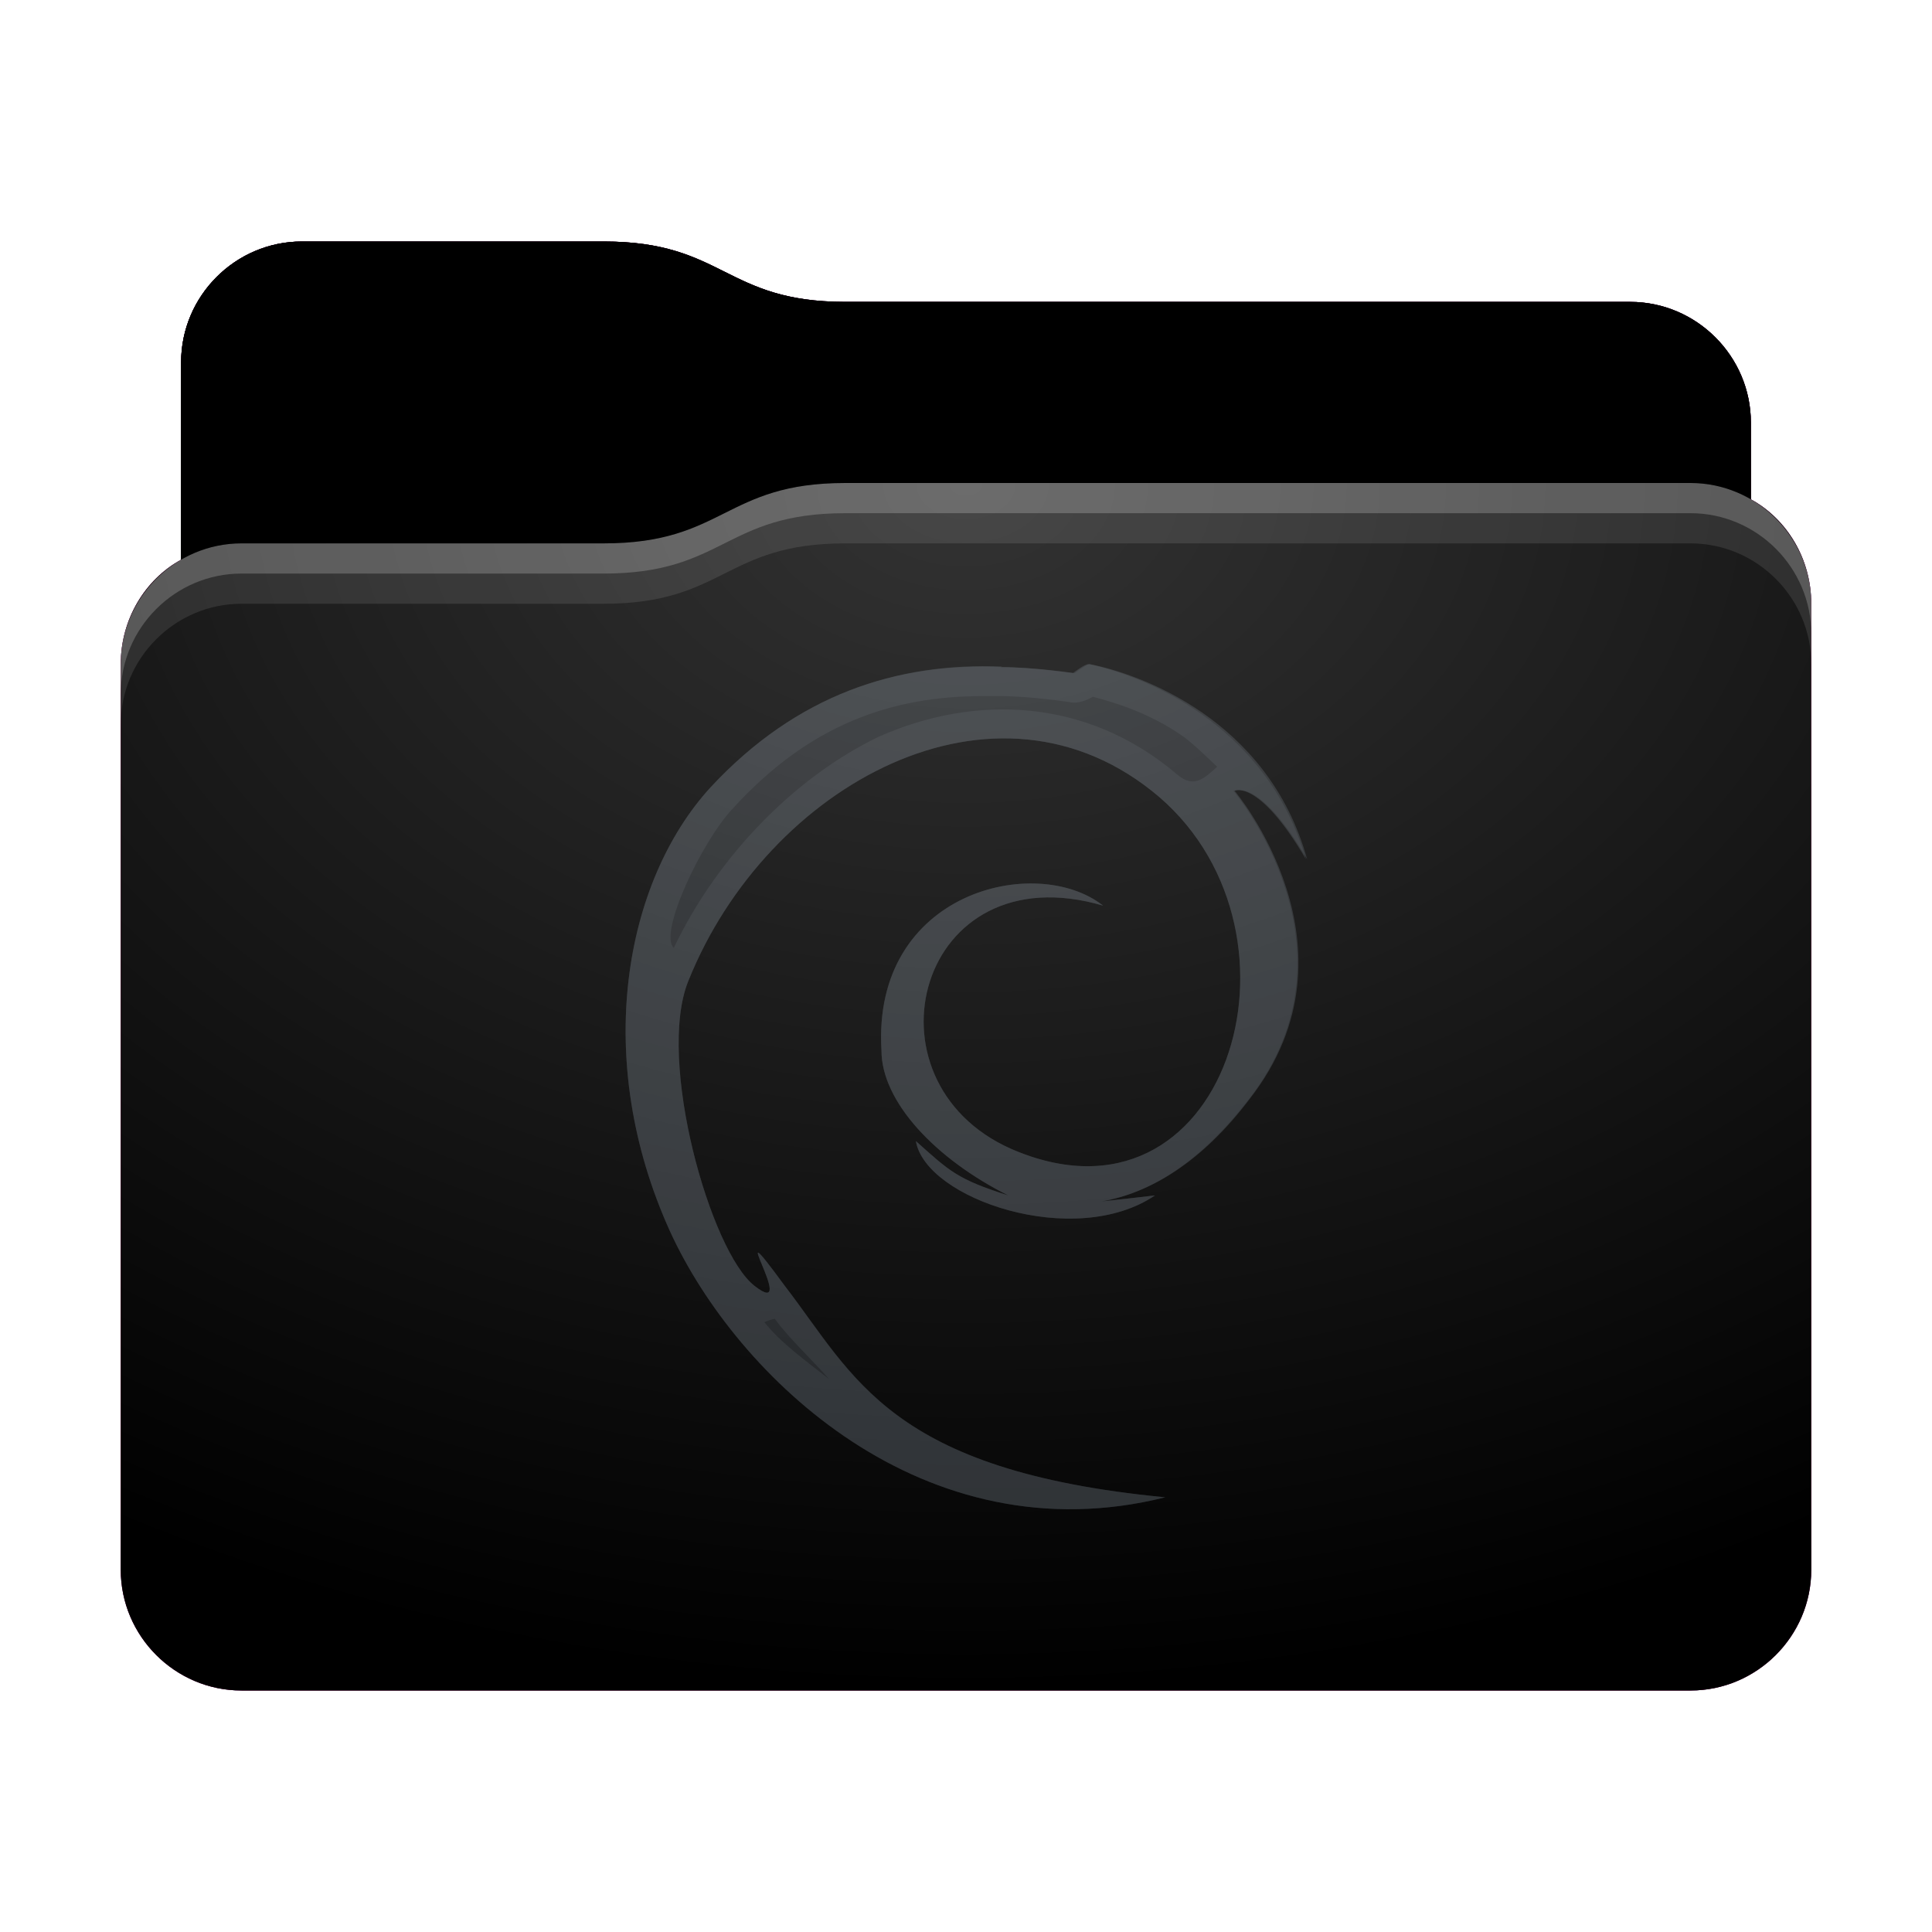 <svg height="32" version="1.1" width="32" xmlns="http://www.w3.org/2000/svg" xmlns:svg="http://www.w3.org/2000/svg" xmlns:xlink="http://www.w3.org/1999/xlink">
<defs id="primary-definitions">
<style id="current-color-scheme" type="text/css">
      .ColorScheme-Text         { color: #232629; }
      .ColorScheme-Background   { color: #eff0f1; }
      .ColorScheme-Highlight    { color: #7ec9f0; }
      .ColorScheme-PositiveText { color: #27ae60; }
      .ColorScheme-NeutralText  { color: #f67400; }
      .ColorScheme-NegativeText { color: #da4453; }
      .ColorScheme-ActiveText   { color: #3daee9; }
      .ColorScheme-Complement   { color: #ffffff; }
      .ColorScheme-Contrast     { color: #000000; }
    </style>
<style id="extended-color-scheme" type="text/css">
      .ExScheme-Black     { color:#3e3e3e; }
      .ExScheme-White     { color:#fcfcfc; }
      .ExScheme-Grey-1    { color:#cfd5d5; }
      .ExScheme-Grey-2    { color:#909c9c; }
      .ExScheme-Grey-3    { color:#536161; }
      .ExScheme-Red-1     { color:#ffafa5; }
      .ExScheme-Red-2     { color:#bf4231; }
      .ExScheme-Red-3     { color:#4d2f2b; }
      .ExScheme-Green-1   { color:#abf9c7; }
      .ExScheme-Green-2   { color:#3bb566; }
      .ExScheme-Green-3   { color:#377d50; }
      .ExScheme-Blue-1    { color:#abdaf9; }
      .ExScheme-Blue-2    { color:#3daefd; }
      .ExScheme-Blue-3    { color:#2b3c4d; }
      .ExScheme-Yellow-1  { color:#faffa5; }
      .ExScheme-Yellow-2  { color:#cac726; }
      .ExScheme-Yellow-3  { color:#4b4d2b; }
      .ExScheme-Orange-1  { color:#ffdaa5; }
      .ExScheme-Orange-2  { color:#ff9701; }
      .ExScheme-Orange-3  { color:#4d372b; }
      .ExScheme-Brown-1   { color:#e9d6bb; }
      .ExScheme-Brown-2   { color:#997657; }
      .ExScheme-Brown-3   { color:#433a35; }
      .ExScheme-Purple-1  { color:#e2abf9; }
      .ExScheme-Purple-2  { color:#b401ff; }
      .ExScheme-Purple-3  { color:#432b4d; }
      .ExScheme-Cyan-1    { color:#b2f2e6; }
      .ExScheme-Cyan-2    { color:#31bfa6; }
      .ExScheme-Cyan-3    { color:#2b4d47; }
      .ExScheme-Magenta-1 { color:#f8a6d8; }
      .ExScheme-Magenta-2 { color:#f00091; }
      .ExScheme-Magenta-3 { color:#770048; }
    </style>
<linearGradient id="uh2">
<stop offset="0"/>
<stop offset="1" stop-opacity="0"/>
</linearGradient>
<linearGradient id="uh3">
<stop offset="0" stop-color="#fff"/>
<stop offset="1" stop-color="#fff" stop-opacity="0"/>
</linearGradient>
<style id="uh4" type="text/css">
        .force-display-for-editing { display: inline !important; }
    </style><style class="remove-if__show-crease" type="text/css">
        .enable-if__show-crease { display: none; }
    </style><style class="remove-if__color-sync-mimes-places" type="text/css">
        .enable-if__color-sync-mimes-places { display: none; }
    </style><radialGradient cx=".5" cy="0" id="uh5" r="1" xlink:href="#uh3"/><linearGradient id="uh6" xlink:href="#uh2" y1="1" y2=".5"/><style class="ColorScheme-Background" fill="currentColor" opacity=".6" type="text/css">
   .ColorScheme-Text           { color:#eff0f1; }
      .ColorScheme-Background     { color:#31363b; }
      .ColorScheme-Highlight      { color:#3daefd; }
      .ColorScheme-ViewBackground { color:#fcfcfc; }
      .ColorScheme-PositiveText   { color:#27ae60; }
      .ColorScheme-NeutralText    { color:#f67400; }
      .ColorScheme-NegativeText   { color:#da4453; }
  </style><path d="M 5,4 C 3.9,4 3,4.9 3,6 V 9.27 C 2.4,9.6 2,10.26 2,11 v 15 c 0,1.1 .9,2 2,2 h 24 c 1.1,0 2,-.9 2,-2 V 11 10 C 30,9.26 29.6,8.6 29,8.27 V 7 C 29,5.9 28.1,5 27,5 H 14 C 12,5 12,4 10,4 Z" id="uh7"></path><path d="M 5,4 C 3.9,4 3,4.9 3,6 V 9.27 C 3.3,9.1 3.63,9 4,9 h 6 c 2,0 2,-1 4,-1 h 14 c .37,0 .7,.1 1,.27 V 7 C 29,5.9 28.1,5 27,5 H 14 C 12,5 12,4 10,4 Z" id="uh8"></path></defs>
<g id="content" transform="translate(0,0)"><use class="sync-color enable-if__color-sync-mimes-places force-display-for-editing ColorScheme-ActiveText" fill="currentColor" href="#uh7"></use><use class="primary-color remove-if__color-sync-mimes-places ColorScheme-ActiveText" fill="#d70a53" href="#uh7"></use><use class="ColorScheme-Contrast" fill="currentColor" href="#uh7" opacity=".1"></use><g id="decal" transform="translate(8,10)"><path class="ColorScheme-Background" d="M 8.6,1.04 C 6.86,.97 5.2,1.5 3.77,3.04 2.34,4.6 1.8,7.54 3.1,10.4 4.2,12.8 7.3,15.8 11.3,14.8 6.73,14.36 6.15,12.8 5,11.3 3.9,9.8 5.27,11.9 4.5,11.3 3.77,10.74 2.87,7.56 3.4,6.25 4.7,3 8.5,.9 11.2,3.2 13.87,5.5 12.3,10.57 8.75,9.03 6.2,7.9 7.2,4.1 10.27,5 9.17,4.13 6.44,4.76 6.6,7.4 6.6,8.25 7.5,9.2 8.7,9.8 7.85,9.53 7.73,9.4 7.17,8.9 7.33,9.86 9.8,10.7 11.13,9.8 c -.33,.04 -.6,.07 -.9,.1 .8,-.13 1.64,-.63 2.46,-1.7 1.94,-2.5 -.26,-5.1 -.26,-5.1 0,0 .4,-.23 1.2,1.13 -.67,-2.3 -2.8,-3.07 -3.6,-3.23 -.07,-0 -.26,.15 -.26,.15 0,0 -.67,-.1 -1.2,-.1 z" fill="currentColor" opacity=".6"/><path class="ColorScheme-Background" d="M 10.05,1 C 10,1 9.8,1.15 9.8,1.15 c 0,0 -.67,-.1 -1.2,-.1 C 6.86,.97 5.2,1.5 3.77,3.04 2.34,4.6 1.8,7.54 3.1,10.4 4.2,12.8 7.3,15.8 11.3,14.8 6.73,14.36 6.16,12.8 5,11.3 3.9,9.8 5.27,11.9 4.5,11.3 3.77,10.74 2.87,7.56 3.4,6.25 4.7,3 8.5,.9 11.2,3.2 13.87,5.5 12.3,10.57 8.75,9.03 6.2,7.9 7.2,4.1 10.27,5 9.17,4.13 6.44,4.76 6.6,7.4 6.6,8.25 7.5,9.2 8.7,9.8 7.85,9.53 7.73,9.4 7.17,8.9 7.33,9.86 9.8,10.7 11.13,9.8 10.8,9.84 10.5,9.87 10.25,9.9 11.04,9.76 11.9,9.26 12.7,8.2 14.65,5.7 12.45,3.1 12.45,3.1 c 0,0 .4,-.23 1.2,1.13 C 13,1.9 10.86,1.16 10.05,1 Z M 8.27,1.53 c .1,-8.82e-5 .2,0 .3,0 .5,0 1.15,.1 1.15,.1 C 9.85,1.66 10,1.6 10.1,1.54 10.44,1.63 11.03,1.8 11.6,2.2 11.8,2.35 12,2.55 12.16,2.7 11.94,2.9 11.77,3.06 11.5,2.83 10,1.55 8.14,1.5 6.56,2.2 5.2,2.85 3.9,4.15 3.16,5.7 2.9,5.46 3.63,3.93 4.13,3.4 5.4,2 6.77,1.53 8.27,1.53 Z M 4.83,11.84 c .24,.33 .6,.66 .9,1 C 5.35,12.54 4.95,12.26 4.66,11.9 c 0,0 .1,-.05 .2,-.06 z" fill="currentColor" opacity=".6"/></g><use href="#uh8" opacity=".4"></use><use fill="url(#uh6)" href="#uh8" opacity=".1"></use><path d="M 14,8 C 12,8 12,9 10,9 H 4 C 2.9,9 2,9.9 2,11 v 15 c 0,1.1 .9,2 2,2 h 24 c 1.1,0 2,-.9 2,-2 V 11 10 C 30,8.9 29.1,8 28,8 Z" fill="url(#uh5)" opacity=".2"/><path class="ColorScheme-Contrast" d="m 2,25 v 1 c 0,1.1 .9,2 2,2 h 24 c 1.1,0 2,-.9 2,-2 v -1 c 0,1.1 -.9,2 -2,2 H 4 C 2.9,27 2,26.1 2,25 Z" fill="currentColor" opacity=".1"/><path class="ColorScheme-Contrast" d="M 2,25.5 V 26 c 0,1.1 .9,2 2,2 h 24 c 1.1,0 2,-.9 2,-2 v -0.5 c 0,1.1 -.9,2 -2,2 H 4 c -1.1,0 -2,-.9 -2,-2 z" fill="currentColor" opacity=".2"/><path d="M 14,8 C 12,8 12,9 10,9 H 4 C 2.9,9 2,9.9 2,11 v 0.5 c 0,-1.1 .9,-2 2,-2 h 6 c 2,0 2,-1 4,-1 h 14 c 1.1,0 2,.9 2,2 V 10 C 30,8.9 29.1,8 28,8 Z" fill="#fff" opacity=".2"/><path d="M 14,8 C 12,8 12,9 10,9 H 4 C 2.9,9 2,9.9 2,11 v 1 c 0,-1.1 .9,-2 2,-2 h 6 c 2,0 2,-1 4,-1 h 14 c 1.1,0 2,.9 2,2 V 10 C 30,8.9 29.1,8 28,8 Z" fill="#fff" opacity=".1"/><path d="m 14,7.5 c -2,0 -2,1 -4,1 H 4 C 3.63,8.5 3.3,8.6 3,8.77 v 0.5 C 3.3,9.1 3.63,9 4,9 h 6 c 2,0 2,-1 4,-1 h 14 c .37,0 .7,.1 1,.27 v -0.5 C 28.7,7.6 28.37,7.5 28,7.5 Z" opacity=".2"/><path d="M 14,7 C 12,7 12,8 10,8 H 4 C 3.63,8 3.3,8.1 3,8.27 v 1 C 3.3,9.1 3.63,9 4,9 h 6 c 2,0 2,-1 4,-1 h 14 c .37,0 .7,.1 1,.27 v -1 C 28.7,7.1 28.37,7 28,7 Z" opacity=".1"/></g>
</svg>